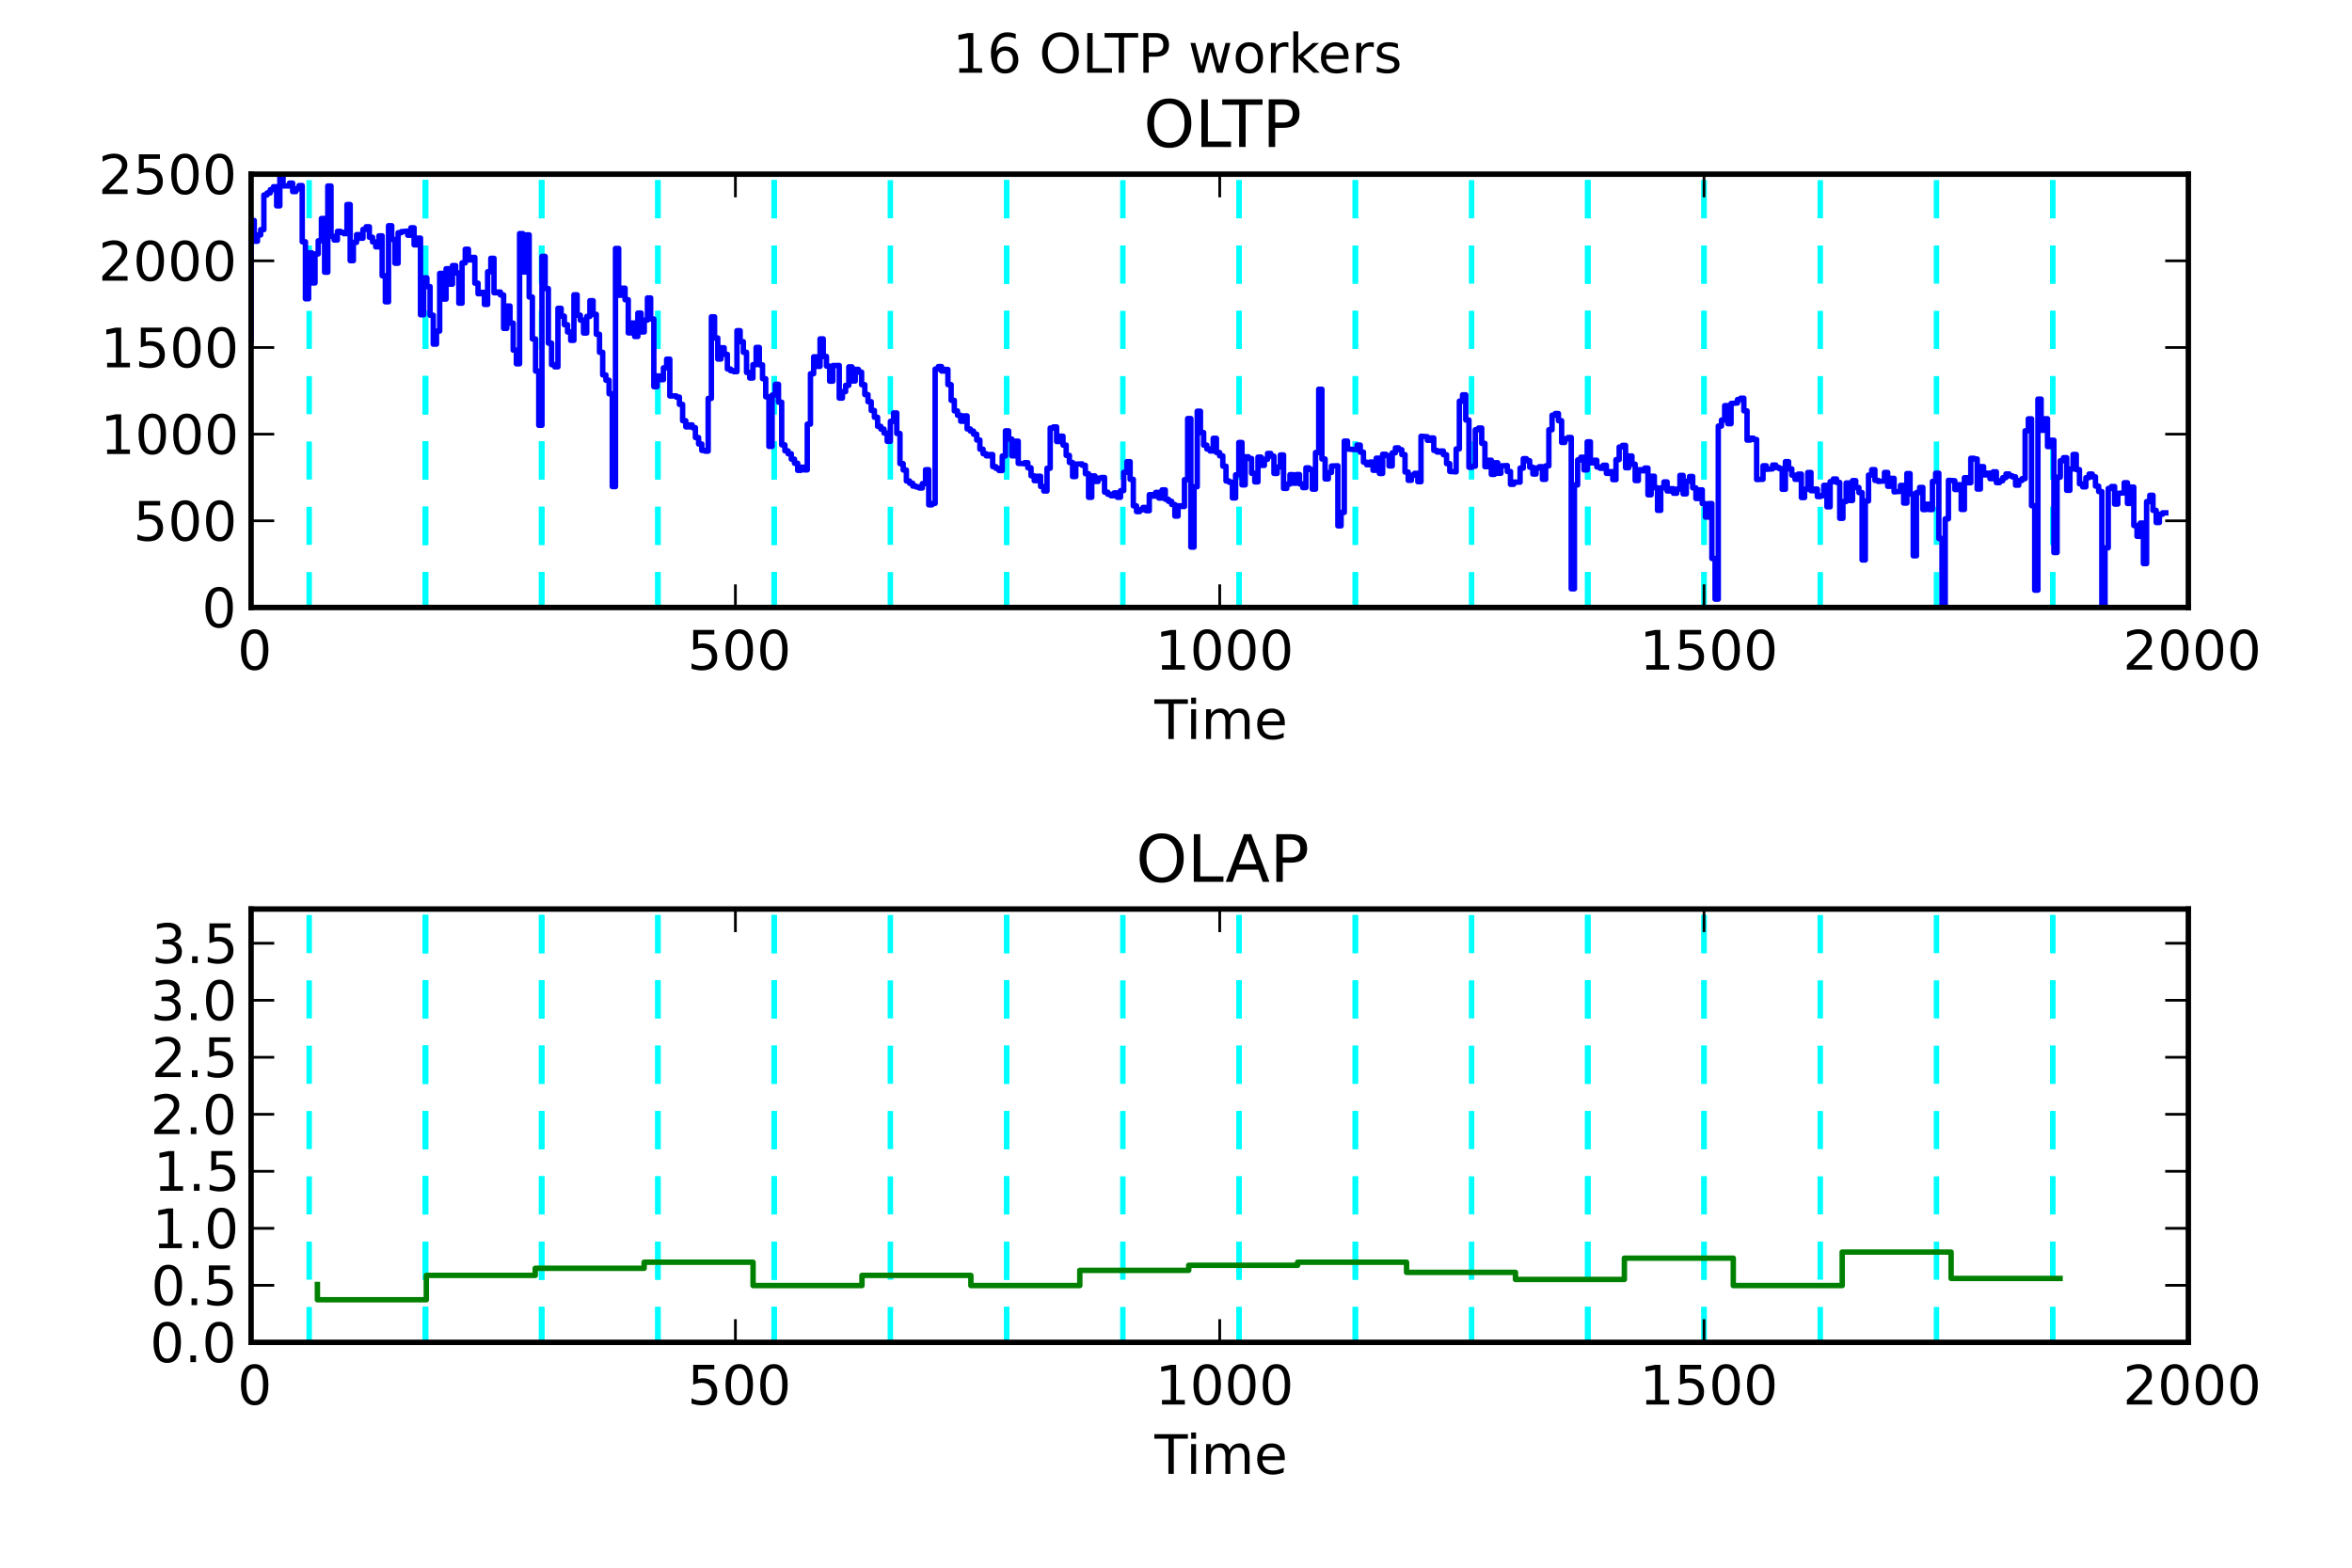 <?xml version="1.0" encoding="utf-8" standalone="no"?>
<!DOCTYPE svg PUBLIC "-//W3C//DTD SVG 1.1//EN"
  "http://www.w3.org/Graphics/SVG/1.1/DTD/svg11.dtd">
<!-- Created with matplotlib (http://matplotlib.sourceforge.net/) -->
<svg height="288pt" version="1.1" viewBox="0 0 432 288" width="432pt" xmlns="http://www.w3.org/2000/svg" xmlns:xlink="http://www.w3.org/1999/xlink">
 <defs>
  <style type="text/css">
*{stroke-linecap:square;stroke-linejoin:round;}
  </style>
 </defs>
 <g id="figure_1">
  <g id="patch_1">
   <path d="
M0 288
L432 288
L432 0
L0 0
z
" style="fill:#ffffff;"/>
  </g>
  <g id="axes_1">
   <g id="patch_2">
    <path d="
M46.117 111.6
L401.941 111.6
L401.941 32
L46.117 32
z
" style="fill:#ffffff;"/>
   </g>
   <g id="line2d_1">
    <path clip-path="url(#paafe9ad165)" d="
M56.792 111.6
L56.792 32" style="fill:none;stroke:#00ffff;stroke-dasharray:6,6;stroke-dashoffset:0.0;stroke-linecap:butt;"/>
   </g>
   <g id="line2d_2">
    <path clip-path="url(#paafe9ad165)" d="
M78.142 111.6
L78.142 32" style="fill:none;stroke:#00ffff;stroke-dasharray:6,6;stroke-dashoffset:0.0;stroke-linecap:butt;"/>
   </g>
   <g id="line2d_3">
    <path clip-path="url(#paafe9ad165)" d="
M78.142 111.6
L78.142 32" style="fill:none;stroke:#00ffff;stroke-dasharray:6,6;stroke-dashoffset:0.0;stroke-linecap:butt;"/>
   </g>
   <g id="line2d_4">
    <path clip-path="url(#paafe9ad165)" d="
M78.142 111.6
L78.142 32" style="fill:none;stroke:#00ffff;stroke-dasharray:6,6;stroke-dashoffset:0.0;stroke-linecap:butt;"/>
   </g>
   <g id="line2d_5">
    <path clip-path="url(#paafe9ad165)" d="
M78.142 111.6
L78.142 32" style="fill:none;stroke:#00ffff;stroke-dasharray:6,6;stroke-dashoffset:0.0;stroke-linecap:butt;"/>
   </g>
   <g id="line2d_6">
    <path clip-path="url(#paafe9ad165)" d="
M78.144 111.6
L78.144 32" style="fill:none;stroke:#00ffff;stroke-dasharray:6,6;stroke-dashoffset:0.0;stroke-linecap:butt;"/>
   </g>
   <g id="line2d_7">
    <path clip-path="url(#paafe9ad165)" d="
M99.491 111.6
L99.491 32" style="fill:none;stroke:#00ffff;stroke-dasharray:6,6;stroke-dashoffset:0.0;stroke-linecap:butt;"/>
   </g>
   <g id="line2d_8">
    <path clip-path="url(#paafe9ad165)" d="
M99.491 111.6
L99.491 32" style="fill:none;stroke:#00ffff;stroke-dasharray:6,6;stroke-dashoffset:0.0;stroke-linecap:butt;"/>
   </g>
   <g id="line2d_9">
    <path clip-path="url(#paafe9ad165)" d="
M99.491 111.6
L99.491 32" style="fill:none;stroke:#00ffff;stroke-dasharray:6,6;stroke-dashoffset:0.0;stroke-linecap:butt;"/>
   </g>
   <g id="line2d_10">
    <path clip-path="url(#paafe9ad165)" d="
M120.841 111.6
L120.841 32" style="fill:none;stroke:#00ffff;stroke-dasharray:6,6;stroke-dashoffset:0.0;stroke-linecap:butt;"/>
   </g>
   <g id="line2d_11">
    <path clip-path="url(#paafe9ad165)" d="
M120.841 111.6
L120.841 32" style="fill:none;stroke:#00ffff;stroke-dasharray:6,6;stroke-dashoffset:0.0;stroke-linecap:butt;"/>
   </g>
   <g id="line2d_12">
    <path clip-path="url(#paafe9ad165)" d="
M142.19 111.6
L142.19 32" style="fill:none;stroke:#00ffff;stroke-dasharray:6,6;stroke-dashoffset:0.0;stroke-linecap:butt;"/>
   </g>
   <g id="line2d_13">
    <path clip-path="url(#paafe9ad165)" d="
M142.19 111.6
L142.19 32" style="fill:none;stroke:#00ffff;stroke-dasharray:6,6;stroke-dashoffset:0.0;stroke-linecap:butt;"/>
   </g>
   <g id="line2d_14">
    <path clip-path="url(#paafe9ad165)" d="
M142.19 111.6
L142.19 32" style="fill:none;stroke:#00ffff;stroke-dasharray:6,6;stroke-dashoffset:0.0;stroke-linecap:butt;"/>
   </g>
   <g id="line2d_15">
    <path clip-path="url(#paafe9ad165)" d="
M163.54 111.6
L163.54 32" style="fill:none;stroke:#00ffff;stroke-dasharray:6,6;stroke-dashoffset:0.0;stroke-linecap:butt;"/>
   </g>
   <g id="line2d_16">
    <path clip-path="url(#paafe9ad165)" d="
M184.889 111.6
L184.889 32" style="fill:none;stroke:#00ffff;stroke-dasharray:6,6;stroke-dashoffset:0.0;stroke-linecap:butt;"/>
   </g>
   <g id="line2d_17">
    <path clip-path="url(#paafe9ad165)" d="
M184.889 111.6
L184.889 32" style="fill:none;stroke:#00ffff;stroke-dasharray:6,6;stroke-dashoffset:0.0;stroke-linecap:butt;"/>
   </g>
   <g id="line2d_18">
    <path clip-path="url(#paafe9ad165)" d="
M184.893 111.6
L184.893 32" style="fill:none;stroke:#00ffff;stroke-dasharray:6,6;stroke-dashoffset:0.0;stroke-linecap:butt;"/>
   </g>
   <g id="line2d_19">
    <path clip-path="url(#paafe9ad165)" d="
M206.239 111.6
L206.239 32" style="fill:none;stroke:#00ffff;stroke-dasharray:6,6;stroke-dashoffset:0.0;stroke-linecap:butt;"/>
   </g>
   <g id="line2d_20">
    <path clip-path="url(#paafe9ad165)" d="
M227.588 111.6
L227.588 32" style="fill:none;stroke:#00ffff;stroke-dasharray:6,6;stroke-dashoffset:0.0;stroke-linecap:butt;"/>
   </g>
   <g id="line2d_21">
    <path clip-path="url(#paafe9ad165)" d="
M227.588 111.6
L227.588 32" style="fill:none;stroke:#00ffff;stroke-dasharray:6,6;stroke-dashoffset:0.0;stroke-linecap:butt;"/>
   </g>
   <g id="line2d_22">
    <path clip-path="url(#paafe9ad165)" d="
M248.937 111.6
L248.937 32" style="fill:none;stroke:#00ffff;stroke-dasharray:6,6;stroke-dashoffset:0.0;stroke-linecap:butt;"/>
   </g>
   <g id="line2d_23">
    <path clip-path="url(#paafe9ad165)" d="
M248.937 111.6
L248.937 32" style="fill:none;stroke:#00ffff;stroke-dasharray:6,6;stroke-dashoffset:0.0;stroke-linecap:butt;"/>
   </g>
   <g id="line2d_24">
    <path clip-path="url(#paafe9ad165)" d="
M270.287 111.6
L270.287 32" style="fill:none;stroke:#00ffff;stroke-dasharray:6,6;stroke-dashoffset:0.0;stroke-linecap:butt;"/>
   </g>
   <g id="line2d_25">
    <path clip-path="url(#paafe9ad165)" d="
M291.636 111.6
L291.636 32" style="fill:none;stroke:#00ffff;stroke-dasharray:6,6;stroke-dashoffset:0.0;stroke-linecap:butt;"/>
   </g>
   <g id="line2d_26">
    <path clip-path="url(#paafe9ad165)" d="
M291.636 111.6
L291.636 32" style="fill:none;stroke:#00ffff;stroke-dasharray:6,6;stroke-dashoffset:0.0;stroke-linecap:butt;"/>
   </g>
   <g id="line2d_27">
    <path clip-path="url(#paafe9ad165)" d="
M291.636 111.6
L291.636 32" style="fill:none;stroke:#00ffff;stroke-dasharray:6,6;stroke-dashoffset:0.0;stroke-linecap:butt;"/>
   </g>
   <g id="line2d_28">
    <path clip-path="url(#paafe9ad165)" d="
M312.986 111.6
L312.986 32" style="fill:none;stroke:#00ffff;stroke-dasharray:6,6;stroke-dashoffset:0.0;stroke-linecap:butt;"/>
   </g>
   <g id="line2d_29">
    <path clip-path="url(#paafe9ad165)" d="
M312.986 111.6
L312.986 32" style="fill:none;stroke:#00ffff;stroke-dasharray:6,6;stroke-dashoffset:0.0;stroke-linecap:butt;"/>
   </g>
   <g id="line2d_30">
    <path clip-path="url(#paafe9ad165)" d="
M334.336 111.6
L334.336 32" style="fill:none;stroke:#00ffff;stroke-dasharray:6,6;stroke-dashoffset:0.0;stroke-linecap:butt;"/>
   </g>
   <g id="line2d_31">
    <path clip-path="url(#paafe9ad165)" d="
M355.684 111.6
L355.684 32" style="fill:none;stroke:#00ffff;stroke-dasharray:6,6;stroke-dashoffset:0.0;stroke-linecap:butt;"/>
   </g>
   <g id="line2d_32">
    <path clip-path="url(#paafe9ad165)" d="
M377.034 111.6
L377.034 32" style="fill:none;stroke:#00ffff;stroke-dasharray:6,6;stroke-dashoffset:0.0;stroke-linecap:butt;"/>
   </g>
   <g id="line2d_33">
    <path clip-path="url(#paafe9ad165)" d="
M377.034 111.6
L377.034 32" style="fill:none;stroke:#00ffff;stroke-dasharray:6,6;stroke-dashoffset:0.0;stroke-linecap:butt;"/>
   </g>
   <g id="line2d_34">
    <path clip-path="url(#paafe9ad165)" d="
M46.117 62.422
L46.117 40.51
L46.704 40.51
L46.704 44.311
L47.291 44.311
L47.291 43.163
L47.879 43.163
L47.879 42.189
L48.466 42.189
L48.466 35.821
L49.053 35.821
L49.053 35.444
L49.64 35.444
L49.64 34.846
L50.227 34.846
L50.227 34.306
L50.814 34.306
L50.814 37.818
L51.401 37.818
L51.401 30.128
L51.988 30.128
L51.988 34.152
L53.163 34.161
L53.163 33.64
L53.75 33.64
L53.75 35.194
L54.337 35.194
L54.337 34.682
L54.924 34.682
L54.924 34.094
L55.511 34.094
L55.511 44.418
L56.098 44.418
L56.098 54.886
L56.685 54.886
L56.685 46.453
L57.272 46.453
L57.272 51.982
L57.859 51.982
L57.859 46.646
L58.447 46.646
L58.447 44.234
L59.034 44.234
L59.034 40.143
L59.621 40.143
L59.621 50.004
L60.208 50.004
L60.208 34.171
L60.795 34.171
L60.795 43.424
L61.382 43.424
L61.382 44.099
L61.969 44.099
L61.969 42.507
L62.556 42.507
L62.556 42.7
L63.143 42.7
L63.143 42.922
L63.73 42.922
L63.73 37.577
L64.318 37.577
L64.318 47.881
L64.905 47.881
L64.905 44.524
L65.492 44.524
L65.492 43.105
L66.079 43.105
L66.079 43.761
L66.666 43.761
L66.666 42.15
L67.253 42.15
L67.253 41.658
L67.84 41.658
L67.84 43.588
L68.427 43.588
L68.427 44.447
L69.014 44.447
L69.014 45.353
L69.602 45.353
L69.602 43.327
L70.189 43.327
L70.189 50.66
L70.776 50.66
L70.776 55.446
L71.363 55.446
L71.363 41.465
L71.95 41.465
L71.95 43.983
L72.537 43.983
L72.537 48.354
L73.124 48.354
L73.124 42.758
L73.711 42.758
L73.711 42.555
L74.886 42.459
L74.886 43.212
L75.473 43.212
L75.473 41.851
L76.06 41.851
L76.06 44.977
L76.647 44.977
L76.647 43.742
L77.234 43.742
L77.234 57.829
L77.821 57.829
L77.821 51.046
L78.408 51.046
L78.408 52.648
L78.995 52.648
L78.995 57.906
L79.582 57.906
L79.582 63.222
L80.169 63.222
L80.169 60.82
L80.757 60.82
L80.757 50.226
L81.344 50.226
L81.344 54.944
L81.931 54.944
L81.931 49.367
L82.518 49.367
L82.518 52.204
L83.105 52.204
L83.105 48.788
L83.692 48.788
L83.692 50.149
L84.279 50.149
L84.279 55.697
L84.866 55.697
L84.866 48.296
L85.454 48.296
L85.454 45.788
L86.041 45.788
L86.041 47.746
L86.628 47.746
L86.628 47.293
L87.215 47.293
L87.215 52.021
L87.802 52.021
L87.802 53.96
L88.389 53.96
L88.389 53.709
L88.976 53.709
L88.976 55.928
L89.563 55.928
L89.563 49.927
L90.15 49.927
L90.15 47.457
L90.737 47.457
L90.737 53.777
L91.325 53.777
L91.325 53.651
L91.912 53.651
L91.912 54.182
L92.499 54.182
L92.499 60.328
L93.086 60.328
L93.086 56.218
L93.673 56.218
L93.673 59.353
L94.26 59.353
L94.26 64.322
L94.847 64.322
L94.847 66.831
L95.434 66.831
L95.434 42.912
L96.022 42.912
L96.022 49.965
L96.609 49.965
L96.609 43.144
L97.196 43.144
L97.196 54.568
L97.783 54.568
L97.783 62.267
L98.37 62.267
L98.37 68.172
L98.957 68.172
L98.957 78.129
L99.544 78.129
L99.544 47.1
L100.131 47.1
L100.131 53.014
L100.718 53.014
L100.718 63.039
L101.305 63.039
L101.305 66.995
L101.893 66.995
L101.893 67.391
L102.48 67.391
L102.48 56.642
L103.067 56.642
L103.067 58.08
L103.654 58.08
L103.654 59.653
L104.241 59.653
L104.241 60.994
L104.828 60.994
L104.828 62.528
L105.415 62.528
L105.415 54.163
L106.002 54.163
L106.002 57.906
L106.589 57.906
L106.589 58.813
L107.177 58.813
L107.177 61.177
L107.764 61.177
L107.764 58.138
L108.351 58.138
L108.351 55.243
L108.938 55.243
L108.938 57.742
L109.525 57.742
L109.525 61.409
L110.112 61.409
L110.112 64.718
L110.699 64.718
L110.699 68.876
L111.286 68.876
L111.286 69.851
L111.873 69.851
L111.873 72.34
L112.461 72.34
L112.461 89.389
L113.048 89.389
L113.048 45.643
L113.635 45.643
L113.635 54.24
L114.222 54.24
L114.222 52.937
L114.809 52.937
L114.809 55.06
L115.396 55.06
L115.396 61.158
L115.983 61.158
L115.983 59.344
L116.57 59.344
L116.57 61.814
L117.157 61.814
L117.157 57.511
L117.745 57.511
L117.745 60.984
L118.332 60.984
L118.332 58.803
L118.919 58.803
L118.919 54.732
L119.506 54.732
L119.506 58.601
L120.093 58.601
L120.093 71.038
L120.68 71.038
L120.68 69.07
L121.267 69.07
L121.267 69.754
L121.854 69.754
L121.854 67.574
L122.441 67.574
L122.441 65.982
L123.029 65.982
L123.029 72.746
L124.203 72.726
L124.203 72.948
L124.79 72.948
L124.79 74.289
L125.377 74.289
L125.377 77.29
L125.964 77.29
L125.964 78.419
L126.551 78.419
L126.551 78.062
L127.138 78.062
L127.138 78.564
L127.725 78.564
L127.725 80.377
L128.313 80.377
L128.313 81.564
L128.9 81.564
L128.9 82.751
L129.487 82.751
L129.487 82.876
L130.074 82.876
L130.074 73.189
L130.661 73.189
L130.661 58.205
L131.248 58.205
L131.248 62.084
L131.835 62.084
L131.835 65.963
L132.422 65.963
L132.422 63.879
L133.009 63.879
L133.009 65.094
L133.597 65.094
L133.597 67.786
L134.184 67.786
L134.184 68.105
L134.771 68.105
L134.771 68.278
L135.358 68.278
L135.358 60.752
L135.945 60.752
L135.945 62.769
L136.532 62.769
L136.532 64.718
L137.119 64.718
L137.119 68.423
L137.706 68.423
L137.706 69.446
L138.293 69.446
L138.293 66.995
L138.881 66.995
L138.881 63.83
L139.468 63.83
L139.468 67.024
L140.055 67.024
L140.055 69.571
L140.642 69.571
L140.642 72.9
L141.229 72.9
L141.229 82.008
L141.816 82.008
L141.816 72.572
L142.403 72.572
L142.403 70.604
L142.99 70.604
L142.99 73.884
L143.577 73.884
L143.577 81.728
L144.165 81.728
L144.165 82.828
L144.752 82.828
L144.752 83.359
L145.339 83.359
L145.339 84.353
L145.926 84.353
L145.926 85.105
L146.513 85.105
L146.513 86.408
L147.1 86.408
L147.1 85.829
L147.687 85.829
L147.687 86.321
L148.274 86.321
L148.274 77.917
L148.861 77.917
L148.861 68.655
L149.448 68.655
L149.448 65.557
L150.036 65.557
L150.036 67.304
L150.623 67.304
L150.623 62.258
L151.21 62.258
L151.21 65.48
L151.797 65.48
L151.797 67.255
L152.384 67.255
L152.384 70.025
L152.971 70.025
L152.971 67.159
L154.145 67.14
L154.145 73.132
L154.732 73.132
L154.732 71.945
L155.32 71.945
L155.32 70.787
L155.907 70.787
L155.907 67.4
L156.494 67.4
L156.494 69.996
L157.081 69.996
L157.081 67.863
L157.668 67.863
L157.668 68.365
L158.255 68.365
L158.255 70.671
L158.842 70.671
L158.842 72.485
L159.429 72.485
L159.429 73.797
L160.016 73.797
L160.016 75.409
L160.604 75.409
L160.604 76.653
L161.191 76.653
L161.191 78.313
L161.778 78.313
L161.778 78.824
L162.365 78.824
L162.365 79.557
L162.952 79.557
L162.952 81.072
L163.539 81.072
L163.539 77.406
L164.126 77.406
L164.126 75.862
L164.713 75.862
L164.713 79.635
L165.3 79.635
L165.3 85.173
L165.888 85.173
L165.888 86.34
L166.475 86.34
L166.475 88.357
L167.062 88.357
L167.062 88.781
L167.649 88.781
L167.649 89.302
L168.236 89.302
L168.236 89.447
L168.823 89.447
L168.823 89.65
L169.41 89.65
L169.41 88.849
L169.997 88.849
L169.997 86.292
L170.584 86.292
L170.584 92.747
L171.172 92.747
L171.172 92.486
L171.759 92.486
L171.759 67.805
L172.346 67.805
L172.346 67.342
L172.933 67.342
L172.933 68.162
L173.52 68.162
L173.52 67.873
L174.107 67.873
L174.107 70.662
L174.694 70.662
L174.694 73.546
L175.281 73.546
L175.281 75.486
L175.868 75.486
L175.868 76.287
L176.456 76.287
L176.456 77.386
L177.043 77.386
L177.043 76.402
L177.63 76.402
L177.63 78.795
L178.217 78.795
L178.217 79.191
L178.804 79.191
L178.804 79.76
L179.391 79.76
L179.391 80.831
L179.978 80.831
L179.978 82.519
L180.565 82.519
L180.565 83.349
L181.152 83.349
L181.152 83.745
L181.74 83.745
L181.74 83.504
L182.327 83.504
L182.327 85.723
L182.914 85.723
L182.914 86.041
L183.501 86.041
L183.501 86.446
L184.088 86.446
L184.088 83.774
L184.675 83.774
L184.675 79.152
L185.262 79.152
L185.262 80.657
L185.849 80.657
L185.849 83.745
L186.436 83.745
L186.436 81.043
L187.024 81.043
L187.024 85.124
L188.198 85.192
L188.198 84.999
L188.785 84.999
L188.785 85.945
L189.372 85.945
L189.372 87.402
L189.959 87.402
L189.959 88.299
L190.546 88.299
L190.546 87.488
L191.133 87.488
L191.133 89.37
L191.72 89.37
L191.72 90.2
L192.307 90.2
L192.307 86.022
L192.895 86.022
L192.895 78.631
L193.482 78.631
L193.482 78.428
L194.069 78.428
L194.069 81.111
L194.656 81.111
L194.656 80.127
L195.243 80.127
L195.243 81.767
L195.83 81.767
L195.83 83.658
L196.417 83.658
L196.417 84.96
L197.004 84.96
L197.004 87.546
L197.591 87.546
L197.591 85.26
L198.766 85.221
L198.766 85.481
L199.353 85.481
L199.353 87.025
L199.94 87.025
L199.94 91.358
L200.527 91.358
L200.527 87.43
L201.114 87.43
L201.114 88.444
L201.701 88.444
L201.701 87.836
L202.288 87.836
L202.288 87.72
L202.875 87.72
L202.875 90.412
L203.463 90.412
L203.463 90.798
L204.05 90.798
L204.05 91.078
L204.637 91.078
L204.637 90.547
L205.224 90.547
L205.224 91.358
L205.811 91.358
L205.811 90.132
L206.398 90.132
L206.398 86.765
L206.985 86.765
L206.985 84.816
L207.572 84.816
L207.572 88.058
L208.159 88.058
L208.159 92.93
L208.747 92.93
L208.747 93.982
L209.334 93.982
L209.334 93.654
L209.921 93.654
L209.921 93.229
L210.508 93.229
L210.508 93.828
L211.095 93.828
L211.095 90.875
L211.682 90.875
L211.682 91.145
L212.269 91.145
L212.269 90.46
L212.856 90.46
L212.856 91.502
L213.443 91.502
L213.443 89.997
L214.031 89.997
L214.031 91.724
L214.618 91.724
L214.618 92.1
L215.205 92.1
L215.205 92.679
L215.792 92.679
L215.792 94.802
L216.379 94.802
L216.379 92.921
L216.966 92.921
L216.966 93.046
L217.553 93.046
L217.553 88.116
L218.14 88.116
L218.14 76.894
L218.727 76.894
L218.727 100.504
L219.315 100.504
L219.315 89.418
L219.902 89.418
L219.902 75.544
L220.489 75.544
L220.489 79.471
L221.076 79.471
L221.076 81.776
L221.663 81.776
L221.663 82.49
L222.25 82.49
L222.25 82.847
L222.837 82.847
L222.837 80.522
L223.424 80.522
L223.424 83.137
L224.011 83.137
L224.011 83.735
L224.599 83.735
L224.599 85.646
L225.186 85.646
L225.186 88.366
L225.773 88.366
L225.773 88.598
L226.36 88.598
L226.36 91.473
L226.947 91.473
L226.947 87.228
L227.534 87.228
L227.534 81.294
L228.121 81.294
L228.121 89.08
L228.708 89.08
L228.708 83.918
L229.295 83.918
L229.295 84.227
L229.883 84.227
L229.883 86.948
L230.47 86.948
L230.47 88.521
L231.057 88.521
L231.057 83.976
L231.644 83.976
L231.644 85.501
L232.231 85.501
L232.231 84.382
L232.818 84.382
L232.818 83.301
L233.405 83.301
L233.405 83.803
L233.992 83.803
L233.992 86.967
L234.579 86.967
L234.579 85.8
L235.167 85.8
L235.167 83.581
L235.754 83.581
L235.754 89.727
L236.341 89.727
L236.341 88.936
L236.928 88.936
L236.928 87.199
L237.515 87.199
L237.515 88.772
L238.102 88.772
L238.102 87.18
L238.689 87.18
L238.689 88.897
L239.276 88.897
L239.276 89.573
L239.863 89.573
L239.863 85.954
L240.45 85.954
L240.45 86.253
L241.038 86.253
L241.038 89.862
L241.625 89.862
L241.625 83.137
L242.212 83.137
L242.212 71.51
L242.799 71.51
L242.799 84.324
L243.386 84.324
L243.386 87.981
L243.973 87.981
L243.973 86.794
L244.56 86.794
L244.56 85.607
L245.734 85.568
L245.734 96.606
L246.322 96.606
L246.322 94.136
L246.909 94.136
L246.909 81.034
L247.496 81.034
L247.496 82.481
L248.67 82.587
L248.67 82.597
L249.257 82.597
L249.257 81.767
L249.844 81.767
L249.844 83.06
L250.431 83.06
L250.431 84.903
L251.018 84.903
L251.018 85.375
L251.606 85.375
L251.606 84.883
L252.193 84.883
L252.193 86.398
L252.78 86.398
L252.78 84.169
L253.367 84.169
L253.367 86.977
L253.954 86.977
L253.954 83.455
L254.541 83.455
L254.541 83.697
L255.128 83.697
L255.128 85.597
L255.715 85.597
L255.715 83.185
L256.302 83.185
L256.302 82.278
L256.89 82.278
L256.89 82.616
L257.477 82.616
L257.477 83.513
L258.064 83.513
L258.064 86.716
L258.651 86.716
L258.651 88.241
L259.238 88.241
L259.238 87.305
L259.825 87.305
L259.825 86.958
L260.412 86.958
L260.412 88.492
L260.999 88.492
L260.999 80.146
L262.174 80.233
L262.174 80.889
L262.761 80.889
L262.761 80.464
L263.348 80.464
L263.348 82.741
L263.935 82.741
L263.935 83.04
L264.522 83.04
L264.522 82.857
L265.109 82.857
L265.109 83.532
L265.696 83.532
L265.696 85.173
L266.283 85.173
L266.283 86.61
L267.458 86.688
L267.458 82.471
L268.045 82.471
L268.045 73.691
L268.632 73.691
L268.632 72.533
L269.219 72.533
L269.219 77.155
L269.806 77.155
L269.806 85.838
L270.393 85.838
L270.393 85.646
L270.98 85.646
L270.98 78.94
L271.567 78.94
L271.567 78.631
L272.154 78.631
L272.154 81.448
L272.742 81.448
L272.742 85.732
L273.329 85.732
L273.329 84.546
L273.916 84.546
L273.916 87.151
L274.503 87.151
L274.503 85.009
L275.09 85.009
L275.09 86.948
L275.677 86.948
L275.677 85.588
L276.851 85.53
L276.851 86.62
L277.438 86.62
L277.438 88.974
L278.026 88.974
L278.026 88.559
L279.2 88.579
L279.2 85.993
L279.787 85.993
L279.787 84.266
L280.374 84.266
L280.374 84.632
L280.961 84.632
L280.961 85.829
L281.548 85.829
L281.548 87.083
L282.135 87.083
L282.135 85.974
L282.722 85.974
L282.722 85.742
L283.309 85.742
L283.309 88.058
L283.897 88.058
L283.897 85.588
L284.484 85.588
L284.484 78.95
L285.071 78.95
L285.071 76.277
L285.658 76.277
L285.658 75.968
L286.245 75.968
L286.245 77.29
L286.832 77.29
L286.832 81.275
L287.419 81.275
L287.419 80.599
L288.006 80.599
L288.006 80.368
L288.593 80.368
L288.593 108.165
L289.181 108.165
L289.181 89.09
L289.768 89.09
L289.768 84.497
L290.355 84.497
L290.355 83.996
L290.942 83.996
L290.942 86.331
L291.529 86.331
L291.529 81.169
L292.116 81.169
L292.116 85.028
L292.703 85.028
L292.703 84.555
L293.29 84.555
L293.29 85.79
L293.877 85.79
L293.877 86.022
L294.465 86.022
L294.465 85.472
L295.052 85.472
L295.052 86.958
L295.639 86.958
L295.639 86.649
L296.226 86.649
L296.226 88.116
L296.813 88.116
L296.813 84.439
L297.4 84.439
L297.4 82.114
L297.987 82.114
L297.987 81.825
L298.574 81.825
L298.574 85.925
L299.161 85.925
L299.161 83.764
L299.749 83.764
L299.749 85.279
L300.336 85.279
L300.336 88.28
L300.923 88.28
L300.923 86.292
L301.51 86.292
L301.51 86.485
L302.097 86.485
L302.097 85.993
L302.684 85.993
L302.684 90.894
L303.271 90.894
L303.271 87.488
L303.858 87.488
L303.858 89.601
L304.445 89.601
L304.445 93.76
L305.033 93.76
L305.033 89.621
L305.62 89.621
L305.62 88.54
L306.207 88.54
L306.207 90.2
L306.794 90.2
L306.794 89.775
L307.381 89.775
L307.381 90.615
L307.968 90.615
L307.968 89.852
L308.555 89.852
L308.555 87.334
L309.142 87.334
L309.142 90.73
L309.729 90.73
L309.729 88.415
L310.317 88.415
L310.317 87.537
L310.904 87.537
L310.904 89.621
L311.491 89.621
L311.491 91.579
L312.078 91.579
L312.078 89.997
L312.665 89.997
L312.665 92.515
L313.252 92.515
L313.252 94.995
L313.839 94.995
L313.839 92.506
L314.426 92.506
L314.426 102.598
L315.013 102.598
L315.013 110.066
L315.601 110.066
L315.601 78.274
L316.188 78.274
L316.188 77.165
L316.775 77.165
L316.775 74.521
L317.362 74.521
L317.362 77.84
L317.949 77.84
L317.949 74.125
L319.123 74.029
L319.123 73.402
L319.71 73.402
L319.71 73.151
L320.297 73.151
L320.297 75.476
L320.885 75.476
L320.885 80.85
L321.472 80.85
L321.472 80.493
L322.059 80.493
L322.059 80.744
L322.646 80.744
L322.646 88.096
L323.82 88.048
L323.82 85.568
L324.407 85.568
L324.407 86.215
L325.581 86.138
L325.581 85.443
L326.169 85.443
L326.169 85.877
L326.756 85.877
L326.756 86.08
L327.343 86.08
L327.343 89.891
L327.93 89.891
L327.93 84.806
L328.517 84.806
L328.517 86.138
L329.104 86.138
L329.104 87.286
L329.691 87.286
L329.691 88.058
L330.278 88.058
L330.278 87.093
L330.865 87.093
L330.865 91.406
L331.452 91.406
L331.452 89.862
L332.04 89.862
L332.04 86.803
L332.627 86.803
L332.627 90.151
L333.214 90.151
L333.214 89.852
L333.801 89.852
L333.801 91.222
L334.388 91.222
L334.388 91.058
L334.975 91.058
L334.975 89.158
L335.562 89.158
L335.562 93.104
L336.149 93.104
L336.149 88.482
L336.736 88.482
L336.736 88
L337.324 88
L337.324 88.627
L337.911 88.627
L337.911 95.217
L338.498 95.217
L338.498 92.139
L339.085 92.139
L339.085 88.733
L339.672 88.733
L339.672 91.946
L340.259 91.946
L340.259 88.299
L340.846 88.299
L340.846 89.563
L341.433 89.563
L341.433 90.489
L342.02 90.489
L342.02 102.868
L342.608 102.868
L342.608 92.033
L343.195 92.033
L343.195 87.276
L343.782 87.276
L343.782 86.282
L344.369 86.282
L344.369 88.251
L344.956 88.251
L344.956 88.444
L346.13 88.366
L346.13 86.794
L346.717 86.794
L346.717 89.331
L347.304 89.331
L347.304 87.874
L347.892 87.874
L347.892 90.364
L349.066 90.267
L349.066 89.167
L349.653 89.167
L349.653 92.419
L350.24 92.419
L350.24 87.006
L350.827 87.006
L350.827 90.759
L351.414 90.759
L351.414 102.106
L352.001 102.106
L352.001 90.48
L352.588 90.48
L352.588 89.544
L353.176 89.544
L353.176 93.615
L353.763 93.615
L353.763 92.621
L354.35 92.621
L354.35 93.615
L354.937 93.615
L354.937 88.434
L355.524 88.434
L355.524 86.929
L356.111 86.929
L356.111 98.922
L356.698 98.922
L356.698 111.6
L357.285 111.6
L357.285 95.313
L357.872 95.313
L357.872 88.241
L359.047 88.318
L359.047 89.93
L359.634 89.93
L359.634 89.052
L360.221 89.052
L360.221 93.596
L360.808 93.596
L360.808 87.759
L361.395 87.759
L361.395 88.685
L361.982 88.685
L361.982 84.189
L362.569 84.189
L362.569 84.324
L363.156 84.324
L363.156 89.843
L363.744 89.843
L363.744 85.723
L364.331 85.723
L364.331 87.247
L364.918 87.247
L364.918 86.919
L365.505 86.919
L365.505 87.942
L366.092 87.942
L366.092 86.678
L366.679 86.678
L366.679 88.665
L367.266 88.665
L367.266 88.318
L367.853 88.318
L367.853 87.749
L368.44 87.749
L368.44 87.073
L369.028 87.073
L369.028 87.411
L369.615 87.411
L369.615 87.604
L370.202 87.604
L370.202 89.129
L370.789 89.129
L370.789 88.28
L371.376 88.28
L371.376 87.942
L371.963 87.942
L371.963 79.142
L372.55 79.142
L372.55 76.943
L373.137 76.943
L373.137 92.901
L373.724 92.901
L373.724 108.416
L374.311 108.416
L374.311 73.315
L374.899 73.315
L374.899 79.046
L375.486 79.046
L375.486 76.933
L376.073 76.933
L376.073 82.037
L376.66 82.037
L376.66 80.87
L377.247 80.87
L377.247 101.498
L377.834 101.498
L377.834 87.662
L378.421 87.662
L378.421 84.642
L379.008 84.642
L379.008 84.082
L379.595 84.082
L379.595 90.074
L380.183 90.074
L380.183 86.157
L380.77 86.157
L380.77 83.494
L381.357 83.494
L381.357 86.273
L381.944 86.273
L381.944 88.888
L382.531 88.888
L382.531 89.437
L383.118 89.437
L383.118 87.759
L383.705 87.759
L383.705 87.083
L384.292 87.083
L384.292 87.595
L384.879 87.595
L384.879 89.302
L385.467 89.302
L385.467 90.296
L386.054 90.296
L386.054 111.6
L386.641 111.6
L386.641 100.639
L387.228 100.639
L387.228 89.737
L387.815 89.737
L387.815 89.379
L388.402 89.379
L388.402 92.602
L388.989 92.602
L388.989 90.644
L390.163 90.537
L390.163 88.685
L390.751 88.685
L390.751 92.486
L391.338 92.486
L391.338 89.486
L391.925 89.486
L391.925 96.539
L392.512 96.539
L392.512 98.526
L393.099 98.526
L393.099 96.095
L393.686 96.095
L393.686 103.534
L394.273 103.534
L394.273 92.149
L394.86 92.149
L394.86 90.991
L395.447 90.991
L395.447 93.76
L396.035 93.76
L396.035 95.989
L396.622 95.989
L396.622 94.474
L397.209 94.474
L397.209 94.213
L397.796 94.213
L397.796 94.213" style="fill:none;stroke:#0000ff;"/>
   </g>
   <g id="matplotlib.axis_1">
    <g id="xtick_1">
     <g id="line2d_35">
      <defs>
       <path d="
M0 0
L0 -4" id="m0012dd4eef" style="stroke:#000000;stroke-linecap:butt;stroke-width:0.5;"/>
      </defs>
      <g>
       <use style="stroke:#000000;stroke-linecap:butt;stroke-width:0.5;" x="46.117" xlink:href="#m0012dd4eef" y="111.6"/>
      </g>
     </g>
     <g id="line2d_36">
      <defs>
       <path d="
M0 0
L0 4" id="m476344969c" style="stroke:#000000;stroke-linecap:butt;stroke-width:0.5;"/>
      </defs>
      <g>
       <use style="stroke:#000000;stroke-linecap:butt;stroke-width:0.5;" x="46.117" xlink:href="#m476344969c" y="32.0"/>
      </g>
     </g>
     <g id="text_1">
      <!-- 0 -->
      <defs>
       <path d="
M31.781 66.406
Q24.172 66.406 20.328 58.906
Q16.5 51.422 16.5 36.375
Q16.5 21.391 20.328 13.891
Q24.172 6.391 31.781 6.391
Q39.453 6.391 43.281 13.891
Q47.125 21.391 47.125 36.375
Q47.125 51.422 43.281 58.906
Q39.453 66.406 31.781 66.406
M31.781 74.219
Q44.047 74.219 50.516 64.516
Q56.984 54.828 56.984 36.375
Q56.984 17.969 50.516 8.266
Q44.047 -1.422 31.781 -1.422
Q19.531 -1.422 13.062 8.266
Q6.594 17.969 6.594 36.375
Q6.594 54.828 13.062 64.516
Q19.531 74.219 31.781 74.219" id="DejaVuSans-30"/>
      </defs>
      <g transform="translate(43.598 123.022)scale(0.1 -0.1)">
       <use xlink:href="#DejaVuSans-30"/>
      </g>
     </g>
    </g>
    <g id="xtick_2">
     <g id="line2d_37">
      <g>
       <use style="stroke:#000000;stroke-linecap:butt;stroke-width:0.5;" x="135.073" xlink:href="#m0012dd4eef" y="111.6"/>
      </g>
     </g>
     <g id="line2d_38">
      <g>
       <use style="stroke:#000000;stroke-linecap:butt;stroke-width:0.5;" x="135.073" xlink:href="#m476344969c" y="32.0"/>
      </g>
     </g>
     <g id="text_2">
      <!-- 500 -->
      <defs>
       <path d="
M10.797 72.906
L49.516 72.906
L49.516 64.594
L19.828 64.594
L19.828 46.734
Q21.969 47.469 24.109 47.828
Q26.266 48.188 28.422 48.188
Q40.625 48.188 47.75 41.5
Q54.891 34.812 54.891 23.391
Q54.891 11.625 47.562 5.094
Q40.234 -1.422 26.906 -1.422
Q22.312 -1.422 17.547 -0.641
Q12.797 0.141 7.719 1.703
L7.719 11.625
Q12.109 9.234 16.797 8.062
Q21.484 6.891 26.703 6.891
Q35.156 6.891 40.078 11.328
Q45.016 15.766 45.016 23.391
Q45.016 31 40.078 35.438
Q35.156 39.891 26.703 39.891
Q22.75 39.891 18.812 39.016
Q14.891 38.141 10.797 36.281
z
" id="DejaVuSans-35"/>
      </defs>
      <g transform="translate(126.247 123.022)scale(0.1 -0.1)">
       <use xlink:href="#DejaVuSans-35"/>
       <use x="63.623" xlink:href="#DejaVuSans-30"/>
       <use x="127.246" xlink:href="#DejaVuSans-30"/>
      </g>
     </g>
    </g>
    <g id="xtick_3">
     <g id="line2d_39">
      <g>
       <use style="stroke:#000000;stroke-linecap:butt;stroke-width:0.5;" x="224.029" xlink:href="#m0012dd4eef" y="111.6"/>
      </g>
     </g>
     <g id="line2d_40">
      <g>
       <use style="stroke:#000000;stroke-linecap:butt;stroke-width:0.5;" x="224.029" xlink:href="#m476344969c" y="32.0"/>
      </g>
     </g>
     <g id="text_3">
      <!-- 1000 -->
      <defs>
       <path d="
M12.406 8.297
L28.516 8.297
L28.516 63.922
L10.984 60.406
L10.984 69.391
L28.422 72.906
L38.281 72.906
L38.281 8.297
L54.391 8.297
L54.391 0
L12.406 0
z
" id="DejaVuSans-31"/>
      </defs>
      <g transform="translate(212.186 123.022)scale(0.1 -0.1)">
       <use xlink:href="#DejaVuSans-31"/>
       <use x="63.623" xlink:href="#DejaVuSans-30"/>
       <use x="127.246" xlink:href="#DejaVuSans-30"/>
       <use x="190.869" xlink:href="#DejaVuSans-30"/>
      </g>
     </g>
    </g>
    <g id="xtick_4">
     <g id="line2d_41">
      <g>
       <use style="stroke:#000000;stroke-linecap:butt;stroke-width:0.5;" x="312.985" xlink:href="#m0012dd4eef" y="111.6"/>
      </g>
     </g>
     <g id="line2d_42">
      <g>
       <use style="stroke:#000000;stroke-linecap:butt;stroke-width:0.5;" x="312.985" xlink:href="#m476344969c" y="32.0"/>
      </g>
     </g>
     <g id="text_4">
      <!-- 1500 -->
      <g transform="translate(301.142 123.022)scale(0.1 -0.1)">
       <use xlink:href="#DejaVuSans-31"/>
       <use x="63.623" xlink:href="#DejaVuSans-35"/>
       <use x="127.246" xlink:href="#DejaVuSans-30"/>
       <use x="190.869" xlink:href="#DejaVuSans-30"/>
      </g>
     </g>
    </g>
    <g id="xtick_5">
     <g id="line2d_43">
      <g>
       <use style="stroke:#000000;stroke-linecap:butt;stroke-width:0.5;" x="401.941" xlink:href="#m0012dd4eef" y="111.6"/>
      </g>
     </g>
     <g id="line2d_44">
      <g>
       <use style="stroke:#000000;stroke-linecap:butt;stroke-width:0.5;" x="401.941" xlink:href="#m476344969c" y="32.0"/>
      </g>
     </g>
     <g id="text_5">
      <!-- 2000 -->
      <defs>
       <path d="
M19.188 8.297
L53.609 8.297
L53.609 0
L7.328 0
L7.328 8.297
Q12.938 14.109 22.625 23.891
Q32.328 33.688 34.812 36.531
Q39.547 41.844 41.422 45.531
Q43.312 49.219 43.312 52.781
Q43.312 58.594 39.234 62.25
Q35.156 65.922 28.609 65.922
Q23.969 65.922 18.812 64.312
Q13.672 62.703 7.812 59.422
L7.812 69.391
Q13.766 71.781 18.938 73
Q24.125 74.219 28.422 74.219
Q39.75 74.219 46.484 68.547
Q53.219 62.891 53.219 53.422
Q53.219 48.922 51.531 44.891
Q49.859 40.875 45.406 35.406
Q44.188 33.984 37.641 27.219
Q31.109 20.453 19.188 8.297" id="DejaVuSans-32"/>
      </defs>
      <g transform="translate(389.915 123.022)scale(0.1 -0.1)">
       <use xlink:href="#DejaVuSans-32"/>
       <use x="63.623" xlink:href="#DejaVuSans-30"/>
       <use x="127.246" xlink:href="#DejaVuSans-30"/>
       <use x="190.869" xlink:href="#DejaVuSans-30"/>
      </g>
     </g>
    </g>
    <g id="text_6">
     <!-- Time -->
     <defs>
      <path d="
M52 44.188
Q55.375 50.25 60.062 53.125
Q64.75 56 71.094 56
Q79.641 56 84.281 50.016
Q88.922 44.047 88.922 33.016
L88.922 0
L79.891 0
L79.891 32.719
Q79.891 40.578 77.094 44.375
Q74.312 48.188 68.609 48.188
Q61.625 48.188 57.562 43.547
Q53.516 38.922 53.516 30.906
L53.516 0
L44.484 0
L44.484 32.719
Q44.484 40.625 41.703 44.406
Q38.922 48.188 33.109 48.188
Q26.219 48.188 22.156 43.531
Q18.109 38.875 18.109 30.906
L18.109 0
L9.078 0
L9.078 54.688
L18.109 54.688
L18.109 46.188
Q21.188 51.219 25.484 53.609
Q29.781 56 35.688 56
Q41.656 56 45.828 52.969
Q50 49.953 52 44.188" id="DejaVuSans-6d"/>
      <path d="
M9.422 54.688
L18.406 54.688
L18.406 0
L9.422 0
z

M9.422 75.984
L18.406 75.984
L18.406 64.594
L9.422 64.594
z
" id="DejaVuSans-69"/>
      <path d="
M56.203 29.594
L56.203 25.203
L14.891 25.203
Q15.484 15.922 20.484 11.062
Q25.484 6.203 34.422 6.203
Q39.594 6.203 44.453 7.469
Q49.312 8.734 54.109 11.281
L54.109 2.781
Q49.266 0.734 44.188 -0.344
Q39.109 -1.422 33.891 -1.422
Q20.797 -1.422 13.156 6.188
Q5.516 13.812 5.516 26.812
Q5.516 40.234 12.766 48.109
Q20.016 56 32.328 56
Q43.359 56 49.781 48.891
Q56.203 41.797 56.203 29.594
M47.219 32.234
Q47.125 39.594 43.094 43.984
Q39.062 48.391 32.422 48.391
Q24.906 48.391 20.391 44.141
Q15.875 39.891 15.188 32.172
z
" id="DejaVuSans-65"/>
      <path d="
M-0.297 72.906
L61.375 72.906
L61.375 64.594
L35.5 64.594
L35.5 0
L25.594 0
L25.594 64.594
L-0.297 64.594
z
" id="DejaVuSans-54"/>
     </defs>
     <g transform="translate(212.047 135.762)scale(0.1 -0.1)">
      <use xlink:href="#DejaVuSans-54"/>
      <use x="57.959" xlink:href="#DejaVuSans-69"/>
      <use x="85.742" xlink:href="#DejaVuSans-6d"/>
      <use x="183.154" xlink:href="#DejaVuSans-65"/>
     </g>
    </g>
   </g>
   <g id="matplotlib.axis_2">
    <g id="ytick_1">
     <g id="line2d_45">
      <defs>
       <path d="
M0 0
L4 0" id="me8a85f7bf6" style="stroke:#000000;stroke-linecap:butt;stroke-width:0.5;"/>
      </defs>
      <g>
       <use style="stroke:#000000;stroke-linecap:butt;stroke-width:0.5;" x="46.117" xlink:href="#me8a85f7bf6" y="111.6"/>
      </g>
     </g>
     <g id="line2d_46">
      <defs>
       <path d="
M0 0
L-4 0" id="m1a32005dea" style="stroke:#000000;stroke-linecap:butt;stroke-width:0.5;"/>
      </defs>
      <g>
       <use style="stroke:#000000;stroke-linecap:butt;stroke-width:0.5;" x="401.941" xlink:href="#m1a32005dea" y="111.6"/>
      </g>
     </g>
     <g id="text_7">
      <!-- 0 -->
      <g transform="translate(37.078 115.24)scale(0.1 -0.1)">
       <use xlink:href="#DejaVuSans-30"/>
      </g>
     </g>
    </g>
    <g id="ytick_2">
     <g id="line2d_47">
      <g>
       <use style="stroke:#000000;stroke-linecap:butt;stroke-width:0.5;" x="46.117" xlink:href="#me8a85f7bf6" y="95.68"/>
      </g>
     </g>
     <g id="line2d_48">
      <g>
       <use style="stroke:#000000;stroke-linecap:butt;stroke-width:0.5;" x="401.941" xlink:href="#m1a32005dea" y="95.68"/>
      </g>
     </g>
     <g id="text_8">
      <!-- 500 -->
      <g transform="translate(24.466 99.32)scale(0.1 -0.1)">
       <use xlink:href="#DejaVuSans-35"/>
       <use x="63.623" xlink:href="#DejaVuSans-30"/>
       <use x="127.246" xlink:href="#DejaVuSans-30"/>
      </g>
     </g>
    </g>
    <g id="ytick_3">
     <g id="line2d_49">
      <g>
       <use style="stroke:#000000;stroke-linecap:butt;stroke-width:0.5;" x="46.117" xlink:href="#me8a85f7bf6" y="79.76"/>
      </g>
     </g>
     <g id="line2d_50">
      <g>
       <use style="stroke:#000000;stroke-linecap:butt;stroke-width:0.5;" x="401.941" xlink:href="#m1a32005dea" y="79.76"/>
      </g>
     </g>
     <g id="text_9">
      <!-- 1000 -->
      <g transform="translate(18.43 83.4)scale(0.1 -0.1)">
       <use xlink:href="#DejaVuSans-31"/>
       <use x="63.623" xlink:href="#DejaVuSans-30"/>
       <use x="127.246" xlink:href="#DejaVuSans-30"/>
       <use x="190.869" xlink:href="#DejaVuSans-30"/>
      </g>
     </g>
    </g>
    <g id="ytick_4">
     <g id="line2d_51">
      <g>
       <use style="stroke:#000000;stroke-linecap:butt;stroke-width:0.5;" x="46.117" xlink:href="#me8a85f7bf6" y="63.84"/>
      </g>
     </g>
     <g id="line2d_52">
      <g>
       <use style="stroke:#000000;stroke-linecap:butt;stroke-width:0.5;" x="401.941" xlink:href="#m1a32005dea" y="63.84"/>
      </g>
     </g>
     <g id="text_10">
      <!-- 1500 -->
      <g transform="translate(18.43 67.48)scale(0.1 -0.1)">
       <use xlink:href="#DejaVuSans-31"/>
       <use x="63.623" xlink:href="#DejaVuSans-35"/>
       <use x="127.246" xlink:href="#DejaVuSans-30"/>
       <use x="190.869" xlink:href="#DejaVuSans-30"/>
      </g>
     </g>
    </g>
    <g id="ytick_5">
     <g id="line2d_53">
      <g>
       <use style="stroke:#000000;stroke-linecap:butt;stroke-width:0.5;" x="46.117" xlink:href="#me8a85f7bf6" y="47.92"/>
      </g>
     </g>
     <g id="line2d_54">
      <g>
       <use style="stroke:#000000;stroke-linecap:butt;stroke-width:0.5;" x="401.941" xlink:href="#m1a32005dea" y="47.92"/>
      </g>
     </g>
     <g id="text_11">
      <!-- 2000 -->
      <g transform="translate(18.064 51.56)scale(0.1 -0.1)">
       <use xlink:href="#DejaVuSans-32"/>
       <use x="63.623" xlink:href="#DejaVuSans-30"/>
       <use x="127.246" xlink:href="#DejaVuSans-30"/>
       <use x="190.869" xlink:href="#DejaVuSans-30"/>
      </g>
     </g>
    </g>
    <g id="ytick_6">
     <g id="line2d_55">
      <g>
       <use style="stroke:#000000;stroke-linecap:butt;stroke-width:0.5;" x="46.117" xlink:href="#me8a85f7bf6" y="32.0"/>
      </g>
     </g>
     <g id="line2d_56">
      <g>
       <use style="stroke:#000000;stroke-linecap:butt;stroke-width:0.5;" x="401.941" xlink:href="#m1a32005dea" y="32.0"/>
      </g>
     </g>
     <g id="text_12">
      <!-- 2500 -->
      <g transform="translate(18.064 35.64)scale(0.1 -0.1)">
       <use xlink:href="#DejaVuSans-32"/>
       <use x="63.623" xlink:href="#DejaVuSans-35"/>
       <use x="127.246" xlink:href="#DejaVuSans-30"/>
       <use x="190.869" xlink:href="#DejaVuSans-30"/>
      </g>
     </g>
    </g>
   </g>
   <g id="patch_3">
    <path d="
M46.117 32
L401.941 32" style="fill:none;stroke:#000000;"/>
   </g>
   <g id="patch_4">
    <path d="
M401.941 111.6
L401.941 32" style="fill:none;stroke:#000000;"/>
   </g>
   <g id="patch_5">
    <path d="
M46.117 111.6
L401.941 111.6" style="fill:none;stroke:#000000;"/>
   </g>
   <g id="patch_6">
    <path d="
M46.117 111.6
L46.117 32" style="fill:none;stroke:#000000;"/>
   </g>
   <g id="text_13">
    <!-- OLTP -->
    <defs>
     <path d="
M39.406 66.219
Q28.656 66.219 22.328 58.203
Q16.016 50.203 16.016 36.375
Q16.016 22.609 22.328 14.594
Q28.656 6.594 39.406 6.594
Q50.141 6.594 56.422 14.594
Q62.703 22.609 62.703 36.375
Q62.703 50.203 56.422 58.203
Q50.141 66.219 39.406 66.219
M39.406 74.219
Q54.734 74.219 63.906 63.938
Q73.094 53.656 73.094 36.375
Q73.094 19.141 63.906 8.859
Q54.734 -1.422 39.406 -1.422
Q24.031 -1.422 14.812 8.828
Q5.609 19.094 5.609 36.375
Q5.609 53.656 14.812 63.938
Q24.031 74.219 39.406 74.219" id="DejaVuSans-4f"/>
     <path d="
M19.672 64.797
L19.672 37.406
L32.078 37.406
Q38.969 37.406 42.719 40.969
Q46.484 44.531 46.484 51.125
Q46.484 57.672 42.719 61.234
Q38.969 64.797 32.078 64.797
z

M9.812 72.906
L32.078 72.906
Q44.344 72.906 50.609 67.359
Q56.891 61.812 56.891 51.125
Q56.891 40.328 50.609 34.812
Q44.344 29.297 32.078 29.297
L19.672 29.297
L19.672 0
L9.812 0
z
" id="DejaVuSans-50"/>
     <path d="
M9.812 72.906
L19.672 72.906
L19.672 8.297
L55.172 8.297
L55.172 0
L9.812 0
z
" id="DejaVuSans-4c"/>
    </defs>
    <g transform="translate(210.046 27.0)scale(0.12 -0.12)">
     <use xlink:href="#DejaVuSans-4f"/>
     <use x="78.711" xlink:href="#DejaVuSans-4c"/>
     <use x="120.674" xlink:href="#DejaVuSans-54"/>
     <use x="181.758" xlink:href="#DejaVuSans-50"/>
    </g>
   </g>
  </g>
  <g id="axes_2">
   <g id="patch_7">
    <path d="
M46.117 246.6
L401.941 246.6
L401.941 167
L46.117 167
z
" style="fill:#ffffff;"/>
   </g>
   <g id="line2d_57">
    <path clip-path="url(#pe9bd9c4693)" d="
M56.792 246.6
L56.792 167" style="fill:none;stroke:#00ffff;stroke-dasharray:6,6;stroke-dashoffset:0.0;stroke-linecap:butt;"/>
   </g>
   <g id="line2d_58">
    <path clip-path="url(#pe9bd9c4693)" d="
M78.142 246.6
L78.142 167" style="fill:none;stroke:#00ffff;stroke-dasharray:6,6;stroke-dashoffset:0.0;stroke-linecap:butt;"/>
   </g>
   <g id="line2d_59">
    <path clip-path="url(#pe9bd9c4693)" d="
M78.142 246.6
L78.142 167" style="fill:none;stroke:#00ffff;stroke-dasharray:6,6;stroke-dashoffset:0.0;stroke-linecap:butt;"/>
   </g>
   <g id="line2d_60">
    <path clip-path="url(#pe9bd9c4693)" d="
M78.142 246.6
L78.142 167" style="fill:none;stroke:#00ffff;stroke-dasharray:6,6;stroke-dashoffset:0.0;stroke-linecap:butt;"/>
   </g>
   <g id="line2d_61">
    <path clip-path="url(#pe9bd9c4693)" d="
M78.142 246.6
L78.142 167" style="fill:none;stroke:#00ffff;stroke-dasharray:6,6;stroke-dashoffset:0.0;stroke-linecap:butt;"/>
   </g>
   <g id="line2d_62">
    <path clip-path="url(#pe9bd9c4693)" d="
M78.144 246.6
L78.144 167" style="fill:none;stroke:#00ffff;stroke-dasharray:6,6;stroke-dashoffset:0.0;stroke-linecap:butt;"/>
   </g>
   <g id="line2d_63">
    <path clip-path="url(#pe9bd9c4693)" d="
M99.491 246.6
L99.491 167" style="fill:none;stroke:#00ffff;stroke-dasharray:6,6;stroke-dashoffset:0.0;stroke-linecap:butt;"/>
   </g>
   <g id="line2d_64">
    <path clip-path="url(#pe9bd9c4693)" d="
M99.491 246.6
L99.491 167" style="fill:none;stroke:#00ffff;stroke-dasharray:6,6;stroke-dashoffset:0.0;stroke-linecap:butt;"/>
   </g>
   <g id="line2d_65">
    <path clip-path="url(#pe9bd9c4693)" d="
M99.491 246.6
L99.491 167" style="fill:none;stroke:#00ffff;stroke-dasharray:6,6;stroke-dashoffset:0.0;stroke-linecap:butt;"/>
   </g>
   <g id="line2d_66">
    <path clip-path="url(#pe9bd9c4693)" d="
M120.841 246.6
L120.841 167" style="fill:none;stroke:#00ffff;stroke-dasharray:6,6;stroke-dashoffset:0.0;stroke-linecap:butt;"/>
   </g>
   <g id="line2d_67">
    <path clip-path="url(#pe9bd9c4693)" d="
M120.841 246.6
L120.841 167" style="fill:none;stroke:#00ffff;stroke-dasharray:6,6;stroke-dashoffset:0.0;stroke-linecap:butt;"/>
   </g>
   <g id="line2d_68">
    <path clip-path="url(#pe9bd9c4693)" d="
M142.19 246.6
L142.19 167" style="fill:none;stroke:#00ffff;stroke-dasharray:6,6;stroke-dashoffset:0.0;stroke-linecap:butt;"/>
   </g>
   <g id="line2d_69">
    <path clip-path="url(#pe9bd9c4693)" d="
M142.19 246.6
L142.19 167" style="fill:none;stroke:#00ffff;stroke-dasharray:6,6;stroke-dashoffset:0.0;stroke-linecap:butt;"/>
   </g>
   <g id="line2d_70">
    <path clip-path="url(#pe9bd9c4693)" d="
M142.19 246.6
L142.19 167" style="fill:none;stroke:#00ffff;stroke-dasharray:6,6;stroke-dashoffset:0.0;stroke-linecap:butt;"/>
   </g>
   <g id="line2d_71">
    <path clip-path="url(#pe9bd9c4693)" d="
M163.54 246.6
L163.54 167" style="fill:none;stroke:#00ffff;stroke-dasharray:6,6;stroke-dashoffset:0.0;stroke-linecap:butt;"/>
   </g>
   <g id="line2d_72">
    <path clip-path="url(#pe9bd9c4693)" d="
M184.889 246.6
L184.889 167" style="fill:none;stroke:#00ffff;stroke-dasharray:6,6;stroke-dashoffset:0.0;stroke-linecap:butt;"/>
   </g>
   <g id="line2d_73">
    <path clip-path="url(#pe9bd9c4693)" d="
M184.889 246.6
L184.889 167" style="fill:none;stroke:#00ffff;stroke-dasharray:6,6;stroke-dashoffset:0.0;stroke-linecap:butt;"/>
   </g>
   <g id="line2d_74">
    <path clip-path="url(#pe9bd9c4693)" d="
M184.893 246.6
L184.893 167" style="fill:none;stroke:#00ffff;stroke-dasharray:6,6;stroke-dashoffset:0.0;stroke-linecap:butt;"/>
   </g>
   <g id="line2d_75">
    <path clip-path="url(#pe9bd9c4693)" d="
M206.239 246.6
L206.239 167" style="fill:none;stroke:#00ffff;stroke-dasharray:6,6;stroke-dashoffset:0.0;stroke-linecap:butt;"/>
   </g>
   <g id="line2d_76">
    <path clip-path="url(#pe9bd9c4693)" d="
M227.588 246.6
L227.588 167" style="fill:none;stroke:#00ffff;stroke-dasharray:6,6;stroke-dashoffset:0.0;stroke-linecap:butt;"/>
   </g>
   <g id="line2d_77">
    <path clip-path="url(#pe9bd9c4693)" d="
M227.588 246.6
L227.588 167" style="fill:none;stroke:#00ffff;stroke-dasharray:6,6;stroke-dashoffset:0.0;stroke-linecap:butt;"/>
   </g>
   <g id="line2d_78">
    <path clip-path="url(#pe9bd9c4693)" d="
M248.937 246.6
L248.937 167" style="fill:none;stroke:#00ffff;stroke-dasharray:6,6;stroke-dashoffset:0.0;stroke-linecap:butt;"/>
   </g>
   <g id="line2d_79">
    <path clip-path="url(#pe9bd9c4693)" d="
M248.937 246.6
L248.937 167" style="fill:none;stroke:#00ffff;stroke-dasharray:6,6;stroke-dashoffset:0.0;stroke-linecap:butt;"/>
   </g>
   <g id="line2d_80">
    <path clip-path="url(#pe9bd9c4693)" d="
M270.287 246.6
L270.287 167" style="fill:none;stroke:#00ffff;stroke-dasharray:6,6;stroke-dashoffset:0.0;stroke-linecap:butt;"/>
   </g>
   <g id="line2d_81">
    <path clip-path="url(#pe9bd9c4693)" d="
M291.636 246.6
L291.636 167" style="fill:none;stroke:#00ffff;stroke-dasharray:6,6;stroke-dashoffset:0.0;stroke-linecap:butt;"/>
   </g>
   <g id="line2d_82">
    <path clip-path="url(#pe9bd9c4693)" d="
M291.636 246.6
L291.636 167" style="fill:none;stroke:#00ffff;stroke-dasharray:6,6;stroke-dashoffset:0.0;stroke-linecap:butt;"/>
   </g>
   <g id="line2d_83">
    <path clip-path="url(#pe9bd9c4693)" d="
M291.636 246.6
L291.636 167" style="fill:none;stroke:#00ffff;stroke-dasharray:6,6;stroke-dashoffset:0.0;stroke-linecap:butt;"/>
   </g>
   <g id="line2d_84">
    <path clip-path="url(#pe9bd9c4693)" d="
M312.986 246.6
L312.986 167" style="fill:none;stroke:#00ffff;stroke-dasharray:6,6;stroke-dashoffset:0.0;stroke-linecap:butt;"/>
   </g>
   <g id="line2d_85">
    <path clip-path="url(#pe9bd9c4693)" d="
M312.986 246.6
L312.986 167" style="fill:none;stroke:#00ffff;stroke-dasharray:6,6;stroke-dashoffset:0.0;stroke-linecap:butt;"/>
   </g>
   <g id="line2d_86">
    <path clip-path="url(#pe9bd9c4693)" d="
M334.336 246.6
L334.336 167" style="fill:none;stroke:#00ffff;stroke-dasharray:6,6;stroke-dashoffset:0.0;stroke-linecap:butt;"/>
   </g>
   <g id="line2d_87">
    <path clip-path="url(#pe9bd9c4693)" d="
M355.684 246.6
L355.684 167" style="fill:none;stroke:#00ffff;stroke-dasharray:6,6;stroke-dashoffset:0.0;stroke-linecap:butt;"/>
   </g>
   <g id="line2d_88">
    <path clip-path="url(#pe9bd9c4693)" d="
M377.034 246.6
L377.034 167" style="fill:none;stroke:#00ffff;stroke-dasharray:6,6;stroke-dashoffset:0.0;stroke-linecap:butt;"/>
   </g>
   <g id="line2d_89">
    <path clip-path="url(#pe9bd9c4693)" d="
M377.034 246.6
L377.034 167" style="fill:none;stroke:#00ffff;stroke-dasharray:6,6;stroke-dashoffset:0.0;stroke-linecap:butt;"/>
   </g>
   <g id="line2d_90">
    <path clip-path="url(#pe9bd9c4693)" d="
M58.298 235.981
L58.298 238.776
L78.303 238.776
L78.303 234.304
L98.308 234.304
L98.308 233
L118.312 233
L118.312 231.883
L138.317 231.883
L138.317 236.167
L158.322 236.167
L158.322 234.304
L178.326 234.304
L178.326 236.167
L198.331 236.167
L198.331 233.373
L218.336 233.373
L218.336 232.442
L238.34 232.442
L238.34 231.883
L258.345 231.883
L258.345 233.746
L278.35 233.746
L278.35 235.05
L298.354 235.05
L298.354 231.137
L318.359 231.137
L318.359 236.167
L338.364 236.167
L338.364 230.02
L358.368 230.02
L358.368 234.863
L378.373 234.863" style="fill:none;stroke:#008000;"/>
   </g>
   <g id="matplotlib.axis_3">
    <g id="xtick_6">
     <g id="line2d_91">
      <g>
       <use style="stroke:#000000;stroke-linecap:butt;stroke-width:0.5;" x="46.117" xlink:href="#m0012dd4eef" y="246.6"/>
      </g>
     </g>
     <g id="line2d_92">
      <g>
       <use style="stroke:#000000;stroke-linecap:butt;stroke-width:0.5;" x="46.117" xlink:href="#m476344969c" y="167.0"/>
      </g>
     </g>
     <g id="text_14">
      <!-- 0 -->
      <g transform="translate(43.598 258.022)scale(0.1 -0.1)">
       <use xlink:href="#DejaVuSans-30"/>
      </g>
     </g>
    </g>
    <g id="xtick_7">
     <g id="line2d_93">
      <g>
       <use style="stroke:#000000;stroke-linecap:butt;stroke-width:0.5;" x="135.073" xlink:href="#m0012dd4eef" y="246.6"/>
      </g>
     </g>
     <g id="line2d_94">
      <g>
       <use style="stroke:#000000;stroke-linecap:butt;stroke-width:0.5;" x="135.073" xlink:href="#m476344969c" y="167.0"/>
      </g>
     </g>
     <g id="text_15">
      <!-- 500 -->
      <g transform="translate(126.247 258.022)scale(0.1 -0.1)">
       <use xlink:href="#DejaVuSans-35"/>
       <use x="63.623" xlink:href="#DejaVuSans-30"/>
       <use x="127.246" xlink:href="#DejaVuSans-30"/>
      </g>
     </g>
    </g>
    <g id="xtick_8">
     <g id="line2d_95">
      <g>
       <use style="stroke:#000000;stroke-linecap:butt;stroke-width:0.5;" x="224.029" xlink:href="#m0012dd4eef" y="246.6"/>
      </g>
     </g>
     <g id="line2d_96">
      <g>
       <use style="stroke:#000000;stroke-linecap:butt;stroke-width:0.5;" x="224.029" xlink:href="#m476344969c" y="167.0"/>
      </g>
     </g>
     <g id="text_16">
      <!-- 1000 -->
      <g transform="translate(212.186 258.022)scale(0.1 -0.1)">
       <use xlink:href="#DejaVuSans-31"/>
       <use x="63.623" xlink:href="#DejaVuSans-30"/>
       <use x="127.246" xlink:href="#DejaVuSans-30"/>
       <use x="190.869" xlink:href="#DejaVuSans-30"/>
      </g>
     </g>
    </g>
    <g id="xtick_9">
     <g id="line2d_97">
      <g>
       <use style="stroke:#000000;stroke-linecap:butt;stroke-width:0.5;" x="312.985" xlink:href="#m0012dd4eef" y="246.6"/>
      </g>
     </g>
     <g id="line2d_98">
      <g>
       <use style="stroke:#000000;stroke-linecap:butt;stroke-width:0.5;" x="312.985" xlink:href="#m476344969c" y="167.0"/>
      </g>
     </g>
     <g id="text_17">
      <!-- 1500 -->
      <g transform="translate(301.142 258.022)scale(0.1 -0.1)">
       <use xlink:href="#DejaVuSans-31"/>
       <use x="63.623" xlink:href="#DejaVuSans-35"/>
       <use x="127.246" xlink:href="#DejaVuSans-30"/>
       <use x="190.869" xlink:href="#DejaVuSans-30"/>
      </g>
     </g>
    </g>
    <g id="xtick_10">
     <g id="line2d_99">
      <g>
       <use style="stroke:#000000;stroke-linecap:butt;stroke-width:0.5;" x="401.941" xlink:href="#m0012dd4eef" y="246.6"/>
      </g>
     </g>
     <g id="line2d_100">
      <g>
       <use style="stroke:#000000;stroke-linecap:butt;stroke-width:0.5;" x="401.941" xlink:href="#m476344969c" y="167.0"/>
      </g>
     </g>
     <g id="text_18">
      <!-- 2000 -->
      <g transform="translate(389.915 258.022)scale(0.1 -0.1)">
       <use xlink:href="#DejaVuSans-32"/>
       <use x="63.623" xlink:href="#DejaVuSans-30"/>
       <use x="127.246" xlink:href="#DejaVuSans-30"/>
       <use x="190.869" xlink:href="#DejaVuSans-30"/>
      </g>
     </g>
    </g>
    <g id="text_19">
     <!-- Time -->
     <g transform="translate(212.047 270.762)scale(0.1 -0.1)">
      <use xlink:href="#DejaVuSans-54"/>
      <use x="57.959" xlink:href="#DejaVuSans-69"/>
      <use x="85.742" xlink:href="#DejaVuSans-6d"/>
      <use x="183.154" xlink:href="#DejaVuSans-65"/>
     </g>
    </g>
   </g>
   <g id="matplotlib.axis_4">
    <g id="ytick_7">
     <g id="line2d_101">
      <g>
       <use style="stroke:#000000;stroke-linecap:butt;stroke-width:0.5;" x="46.117" xlink:href="#me8a85f7bf6" y="246.6"/>
      </g>
     </g>
     <g id="line2d_102">
      <g>
       <use style="stroke:#000000;stroke-linecap:butt;stroke-width:0.5;" x="401.941" xlink:href="#m1a32005dea" y="246.6"/>
      </g>
     </g>
     <g id="text_20">
      <!-- 0.0 -->
      <defs>
       <path d="
M10.688 12.406
L21 12.406
L21 0
L10.688 0
z
" id="DejaVuSans-2e"/>
      </defs>
      <g transform="translate(27.538 250.24)scale(0.1 -0.1)">
       <use xlink:href="#DejaVuSans-30"/>
       <use x="63.623" xlink:href="#DejaVuSans-2e"/>
       <use x="95.41" xlink:href="#DejaVuSans-30"/>
      </g>
     </g>
    </g>
    <g id="ytick_8">
     <g id="line2d_103">
      <g>
       <use style="stroke:#000000;stroke-linecap:butt;stroke-width:0.5;" x="46.117" xlink:href="#me8a85f7bf6" y="236.126"/>
      </g>
     </g>
     <g id="line2d_104">
      <g>
       <use style="stroke:#000000;stroke-linecap:butt;stroke-width:0.5;" x="401.941" xlink:href="#m1a32005dea" y="236.126"/>
      </g>
     </g>
     <g id="text_21">
      <!-- 0.5 -->
      <g transform="translate(27.747 239.766)scale(0.1 -0.1)">
       <use xlink:href="#DejaVuSans-30"/>
       <use x="63.623" xlink:href="#DejaVuSans-2e"/>
       <use x="95.41" xlink:href="#DejaVuSans-35"/>
      </g>
     </g>
    </g>
    <g id="ytick_9">
     <g id="line2d_105">
      <g>
       <use style="stroke:#000000;stroke-linecap:butt;stroke-width:0.5;" x="46.117" xlink:href="#me8a85f7bf6" y="225.653"/>
      </g>
     </g>
     <g id="line2d_106">
      <g>
       <use style="stroke:#000000;stroke-linecap:butt;stroke-width:0.5;" x="401.941" xlink:href="#m1a32005dea" y="225.653"/>
      </g>
     </g>
     <g id="text_22">
      <!-- 1.0 -->
      <g transform="translate(27.977 229.292)scale(0.1 -0.1)">
       <use xlink:href="#DejaVuSans-31"/>
       <use x="63.623" xlink:href="#DejaVuSans-2e"/>
       <use x="95.41" xlink:href="#DejaVuSans-30"/>
      </g>
     </g>
    </g>
    <g id="ytick_10">
     <g id="line2d_107">
      <g>
       <use style="stroke:#000000;stroke-linecap:butt;stroke-width:0.5;" x="46.117" xlink:href="#me8a85f7bf6" y="215.179"/>
      </g>
     </g>
     <g id="line2d_108">
      <g>
       <use style="stroke:#000000;stroke-linecap:butt;stroke-width:0.5;" x="401.941" xlink:href="#m1a32005dea" y="215.179"/>
      </g>
     </g>
     <g id="text_23">
      <!-- 1.5 -->
      <g transform="translate(28.186 218.753)scale(0.1 -0.1)">
       <use xlink:href="#DejaVuSans-31"/>
       <use x="63.623" xlink:href="#DejaVuSans-2e"/>
       <use x="95.41" xlink:href="#DejaVuSans-35"/>
      </g>
     </g>
    </g>
    <g id="ytick_11">
     <g id="line2d_109">
      <g>
       <use style="stroke:#000000;stroke-linecap:butt;stroke-width:0.5;" x="46.117" xlink:href="#me8a85f7bf6" y="204.705"/>
      </g>
     </g>
     <g id="line2d_110">
      <g>
       <use style="stroke:#000000;stroke-linecap:butt;stroke-width:0.5;" x="401.941" xlink:href="#m1a32005dea" y="204.705"/>
      </g>
     </g>
     <g id="text_24">
      <!-- 2.0 -->
      <g transform="translate(27.611 208.345)scale(0.1 -0.1)">
       <use xlink:href="#DejaVuSans-32"/>
       <use x="63.623" xlink:href="#DejaVuSans-2e"/>
       <use x="95.41" xlink:href="#DejaVuSans-30"/>
      </g>
     </g>
    </g>
    <g id="ytick_12">
     <g id="line2d_111">
      <g>
       <use style="stroke:#000000;stroke-linecap:butt;stroke-width:0.5;" x="46.117" xlink:href="#me8a85f7bf6" y="194.232"/>
      </g>
     </g>
     <g id="line2d_112">
      <g>
       <use style="stroke:#000000;stroke-linecap:butt;stroke-width:0.5;" x="401.941" xlink:href="#m1a32005dea" y="194.232"/>
      </g>
     </g>
     <g id="text_25">
      <!-- 2.5 -->
      <g transform="translate(27.82 197.871)scale(0.1 -0.1)">
       <use xlink:href="#DejaVuSans-32"/>
       <use x="63.623" xlink:href="#DejaVuSans-2e"/>
       <use x="95.41" xlink:href="#DejaVuSans-35"/>
      </g>
     </g>
    </g>
    <g id="ytick_13">
     <g id="line2d_113">
      <g>
       <use style="stroke:#000000;stroke-linecap:butt;stroke-width:0.5;" x="46.117" xlink:href="#me8a85f7bf6" y="183.758"/>
      </g>
     </g>
     <g id="line2d_114">
      <g>
       <use style="stroke:#000000;stroke-linecap:butt;stroke-width:0.5;" x="401.941" xlink:href="#m1a32005dea" y="183.758"/>
      </g>
     </g>
     <g id="text_26">
      <!-- 3.0 -->
      <defs>
       <path d="
M40.578 39.312
Q47.656 37.797 51.625 33
Q55.609 28.219 55.609 21.188
Q55.609 10.406 48.188 4.484
Q40.766 -1.422 27.094 -1.422
Q22.516 -1.422 17.656 -0.516
Q12.797 0.391 7.625 2.203
L7.625 11.719
Q11.719 9.328 16.594 8.109
Q21.484 6.891 26.812 6.891
Q36.078 6.891 40.938 10.547
Q45.797 14.203 45.797 21.188
Q45.797 27.641 41.281 31.266
Q36.766 34.906 28.719 34.906
L20.219 34.906
L20.219 43.016
L29.109 43.016
Q36.375 43.016 40.234 45.922
Q44.094 48.828 44.094 54.297
Q44.094 59.906 40.109 62.906
Q36.141 65.922 28.719 65.922
Q24.656 65.922 20.016 65.031
Q15.375 64.156 9.812 62.312
L9.812 71.094
Q15.438 72.656 20.344 73.438
Q25.25 74.219 29.594 74.219
Q40.828 74.219 47.359 69.109
Q53.906 64.016 53.906 55.328
Q53.906 49.266 50.438 45.094
Q46.969 40.922 40.578 39.312" id="DejaVuSans-33"/>
      </defs>
      <g transform="translate(27.641 187.398)scale(0.1 -0.1)">
       <use xlink:href="#DejaVuSans-33"/>
       <use x="63.623" xlink:href="#DejaVuSans-2e"/>
       <use x="95.41" xlink:href="#DejaVuSans-30"/>
      </g>
     </g>
    </g>
    <g id="ytick_14">
     <g id="line2d_115">
      <g>
       <use style="stroke:#000000;stroke-linecap:butt;stroke-width:0.5;" x="46.117" xlink:href="#me8a85f7bf6" y="173.284"/>
      </g>
     </g>
     <g id="line2d_116">
      <g>
       <use style="stroke:#000000;stroke-linecap:butt;stroke-width:0.5;" x="401.941" xlink:href="#m1a32005dea" y="173.284"/>
      </g>
     </g>
     <g id="text_27">
      <!-- 3.5 -->
      <g transform="translate(27.85 176.924)scale(0.1 -0.1)">
       <use xlink:href="#DejaVuSans-33"/>
       <use x="63.623" xlink:href="#DejaVuSans-2e"/>
       <use x="95.41" xlink:href="#DejaVuSans-35"/>
      </g>
     </g>
    </g>
   </g>
   <g id="patch_8">
    <path d="
M46.117 167
L401.941 167" style="fill:none;stroke:#000000;"/>
   </g>
   <g id="patch_9">
    <path d="
M401.941 246.6
L401.941 167" style="fill:none;stroke:#000000;"/>
   </g>
   <g id="patch_10">
    <path d="
M46.117 246.6
L401.941 246.6" style="fill:none;stroke:#000000;"/>
   </g>
   <g id="patch_11">
    <path d="
M46.117 246.6
L46.117 167" style="fill:none;stroke:#000000;"/>
   </g>
   <g id="text_28">
    <!-- OLAP -->
    <defs>
     <path d="
M34.188 63.188
L20.797 26.906
L47.609 26.906
z

M28.609 72.906
L39.797 72.906
L67.578 0
L57.328 0
L50.688 18.703
L17.828 18.703
L11.188 0
L0.781 0
z
" id="DejaVuSans-41"/>
    </defs>
    <g transform="translate(208.647 162.0)scale(0.12 -0.12)">
     <use xlink:href="#DejaVuSans-4f"/>
     <use x="78.711" xlink:href="#DejaVuSans-4c"/>
     <use x="136.674" xlink:href="#DejaVuSans-41"/>
     <use x="205.082" xlink:href="#DejaVuSans-50"/>
    </g>
   </g>
  </g>
  <g id="text_29">
   <!-- 16 OLTP workers -->
   <defs>
    <path d="
M30.609 48.391
Q23.391 48.391 19.188 42.75
Q14.984 37.109 14.984 27.297
Q14.984 17.484 19.156 11.844
Q23.344 6.203 30.609 6.203
Q37.797 6.203 41.984 11.859
Q46.188 17.531 46.188 27.297
Q46.188 37.016 41.984 42.703
Q37.797 48.391 30.609 48.391
M30.609 56
Q42.328 56 49.016 48.375
Q55.719 40.766 55.719 27.297
Q55.719 13.875 49.016 6.219
Q42.328 -1.422 30.609 -1.422
Q18.844 -1.422 12.172 6.219
Q5.516 13.875 5.516 27.297
Q5.516 40.766 12.172 48.375
Q18.844 56 30.609 56" id="DejaVuSans-6f"/>
    <path d="
M9.078 75.984
L18.109 75.984
L18.109 31.109
L44.922 54.688
L56.391 54.688
L27.391 29.109
L57.625 0
L45.906 0
L18.109 26.703
L18.109 0
L9.078 0
z
" id="DejaVuSans-6b"/>
    <path id="DejaVuSans-20"/>
    <path d="
M33.016 40.375
Q26.375 40.375 22.484 35.828
Q18.609 31.297 18.609 23.391
Q18.609 15.531 22.484 10.953
Q26.375 6.391 33.016 6.391
Q39.656 6.391 43.531 10.953
Q47.406 15.531 47.406 23.391
Q47.406 31.297 43.531 35.828
Q39.656 40.375 33.016 40.375
M52.594 71.297
L52.594 62.312
Q48.875 64.062 45.094 64.984
Q41.312 65.922 37.594 65.922
Q27.828 65.922 22.672 59.328
Q17.531 52.734 16.797 39.406
Q19.672 43.656 24.016 45.922
Q28.375 48.188 33.594 48.188
Q44.578 48.188 50.953 41.516
Q57.328 34.859 57.328 23.391
Q57.328 12.156 50.688 5.359
Q44.047 -1.422 33.016 -1.422
Q20.359 -1.422 13.672 8.266
Q6.984 17.969 6.984 36.375
Q6.984 53.656 15.188 63.938
Q23.391 74.219 37.203 74.219
Q40.922 74.219 44.703 73.484
Q48.484 72.75 52.594 71.297" id="DejaVuSans-36"/>
    <path d="
M4.203 54.688
L13.188 54.688
L24.422 12.016
L35.594 54.688
L46.188 54.688
L57.422 12.016
L68.609 54.688
L77.594 54.688
L63.281 0
L52.688 0
L40.922 44.828
L29.109 0
L18.5 0
z
" id="DejaVuSans-77"/>
    <path d="
M44.281 53.078
L44.281 44.578
Q40.484 46.531 36.375 47.5
Q32.281 48.484 27.875 48.484
Q21.188 48.484 17.844 46.438
Q14.5 44.391 14.5 40.281
Q14.5 37.156 16.891 35.375
Q19.281 33.594 26.516 31.984
L29.594 31.297
Q39.156 29.25 43.188 25.516
Q47.219 21.781 47.219 15.094
Q47.219 7.469 41.188 3.016
Q35.156 -1.422 24.609 -1.422
Q20.219 -1.422 15.453 -0.562
Q10.688 0.297 5.422 2
L5.422 11.281
Q10.406 8.688 15.234 7.391
Q20.062 6.109 24.812 6.109
Q31.156 6.109 34.562 8.281
Q37.984 10.453 37.984 14.406
Q37.984 18.062 35.516 20.016
Q33.062 21.969 24.703 23.781
L21.578 24.516
Q13.234 26.266 9.516 29.906
Q5.812 33.547 5.812 39.891
Q5.812 47.609 11.281 51.797
Q16.75 56 26.812 56
Q31.781 56 36.172 55.266
Q40.578 54.547 44.281 53.078" id="DejaVuSans-73"/>
    <path d="
M41.109 46.297
Q39.594 47.172 37.812 47.578
Q36.031 48 33.891 48
Q26.266 48 22.188 43.047
Q18.109 38.094 18.109 28.812
L18.109 0
L9.078 0
L9.078 54.688
L18.109 54.688
L18.109 46.188
Q20.953 51.172 25.484 53.578
Q30.031 56 36.531 56
Q37.453 56 38.578 55.875
Q39.703 55.766 41.062 55.516
z
" id="DejaVuSans-72"/>
   </defs>
   <g transform="translate(174.945 13.358)scale(0.1 -0.1)">
    <use xlink:href="#DejaVuSans-31"/>
    <use x="63.623" xlink:href="#DejaVuSans-36"/>
    <use x="127.246" xlink:href="#DejaVuSans-20"/>
    <use x="159.033" xlink:href="#DejaVuSans-4f"/>
    <use x="237.744" xlink:href="#DejaVuSans-4c"/>
    <use x="279.707" xlink:href="#DejaVuSans-54"/>
    <use x="340.791" xlink:href="#DejaVuSans-50"/>
    <use x="401.094" xlink:href="#DejaVuSans-20"/>
    <use x="432.881" xlink:href="#DejaVuSans-77"/>
    <use x="514.668" xlink:href="#DejaVuSans-6f"/>
    <use x="575.85" xlink:href="#DejaVuSans-72"/>
    <use x="616.963" xlink:href="#DejaVuSans-6b"/>
    <use x="671.248" xlink:href="#DejaVuSans-65"/>
    <use x="732.771" xlink:href="#DejaVuSans-72"/>
    <use x="773.885" xlink:href="#DejaVuSans-73"/>
   </g>
  </g>
 </g>
 <defs>
  <clipPath id="pe9bd9c4693">
   <rect height="79.6" width="355.824" x="46.117" y="167.0"/>
  </clipPath>
  <clipPath id="paafe9ad165">
   <rect height="79.6" width="355.824" x="46.117" y="32.0"/>
  </clipPath>
 </defs>
</svg>
